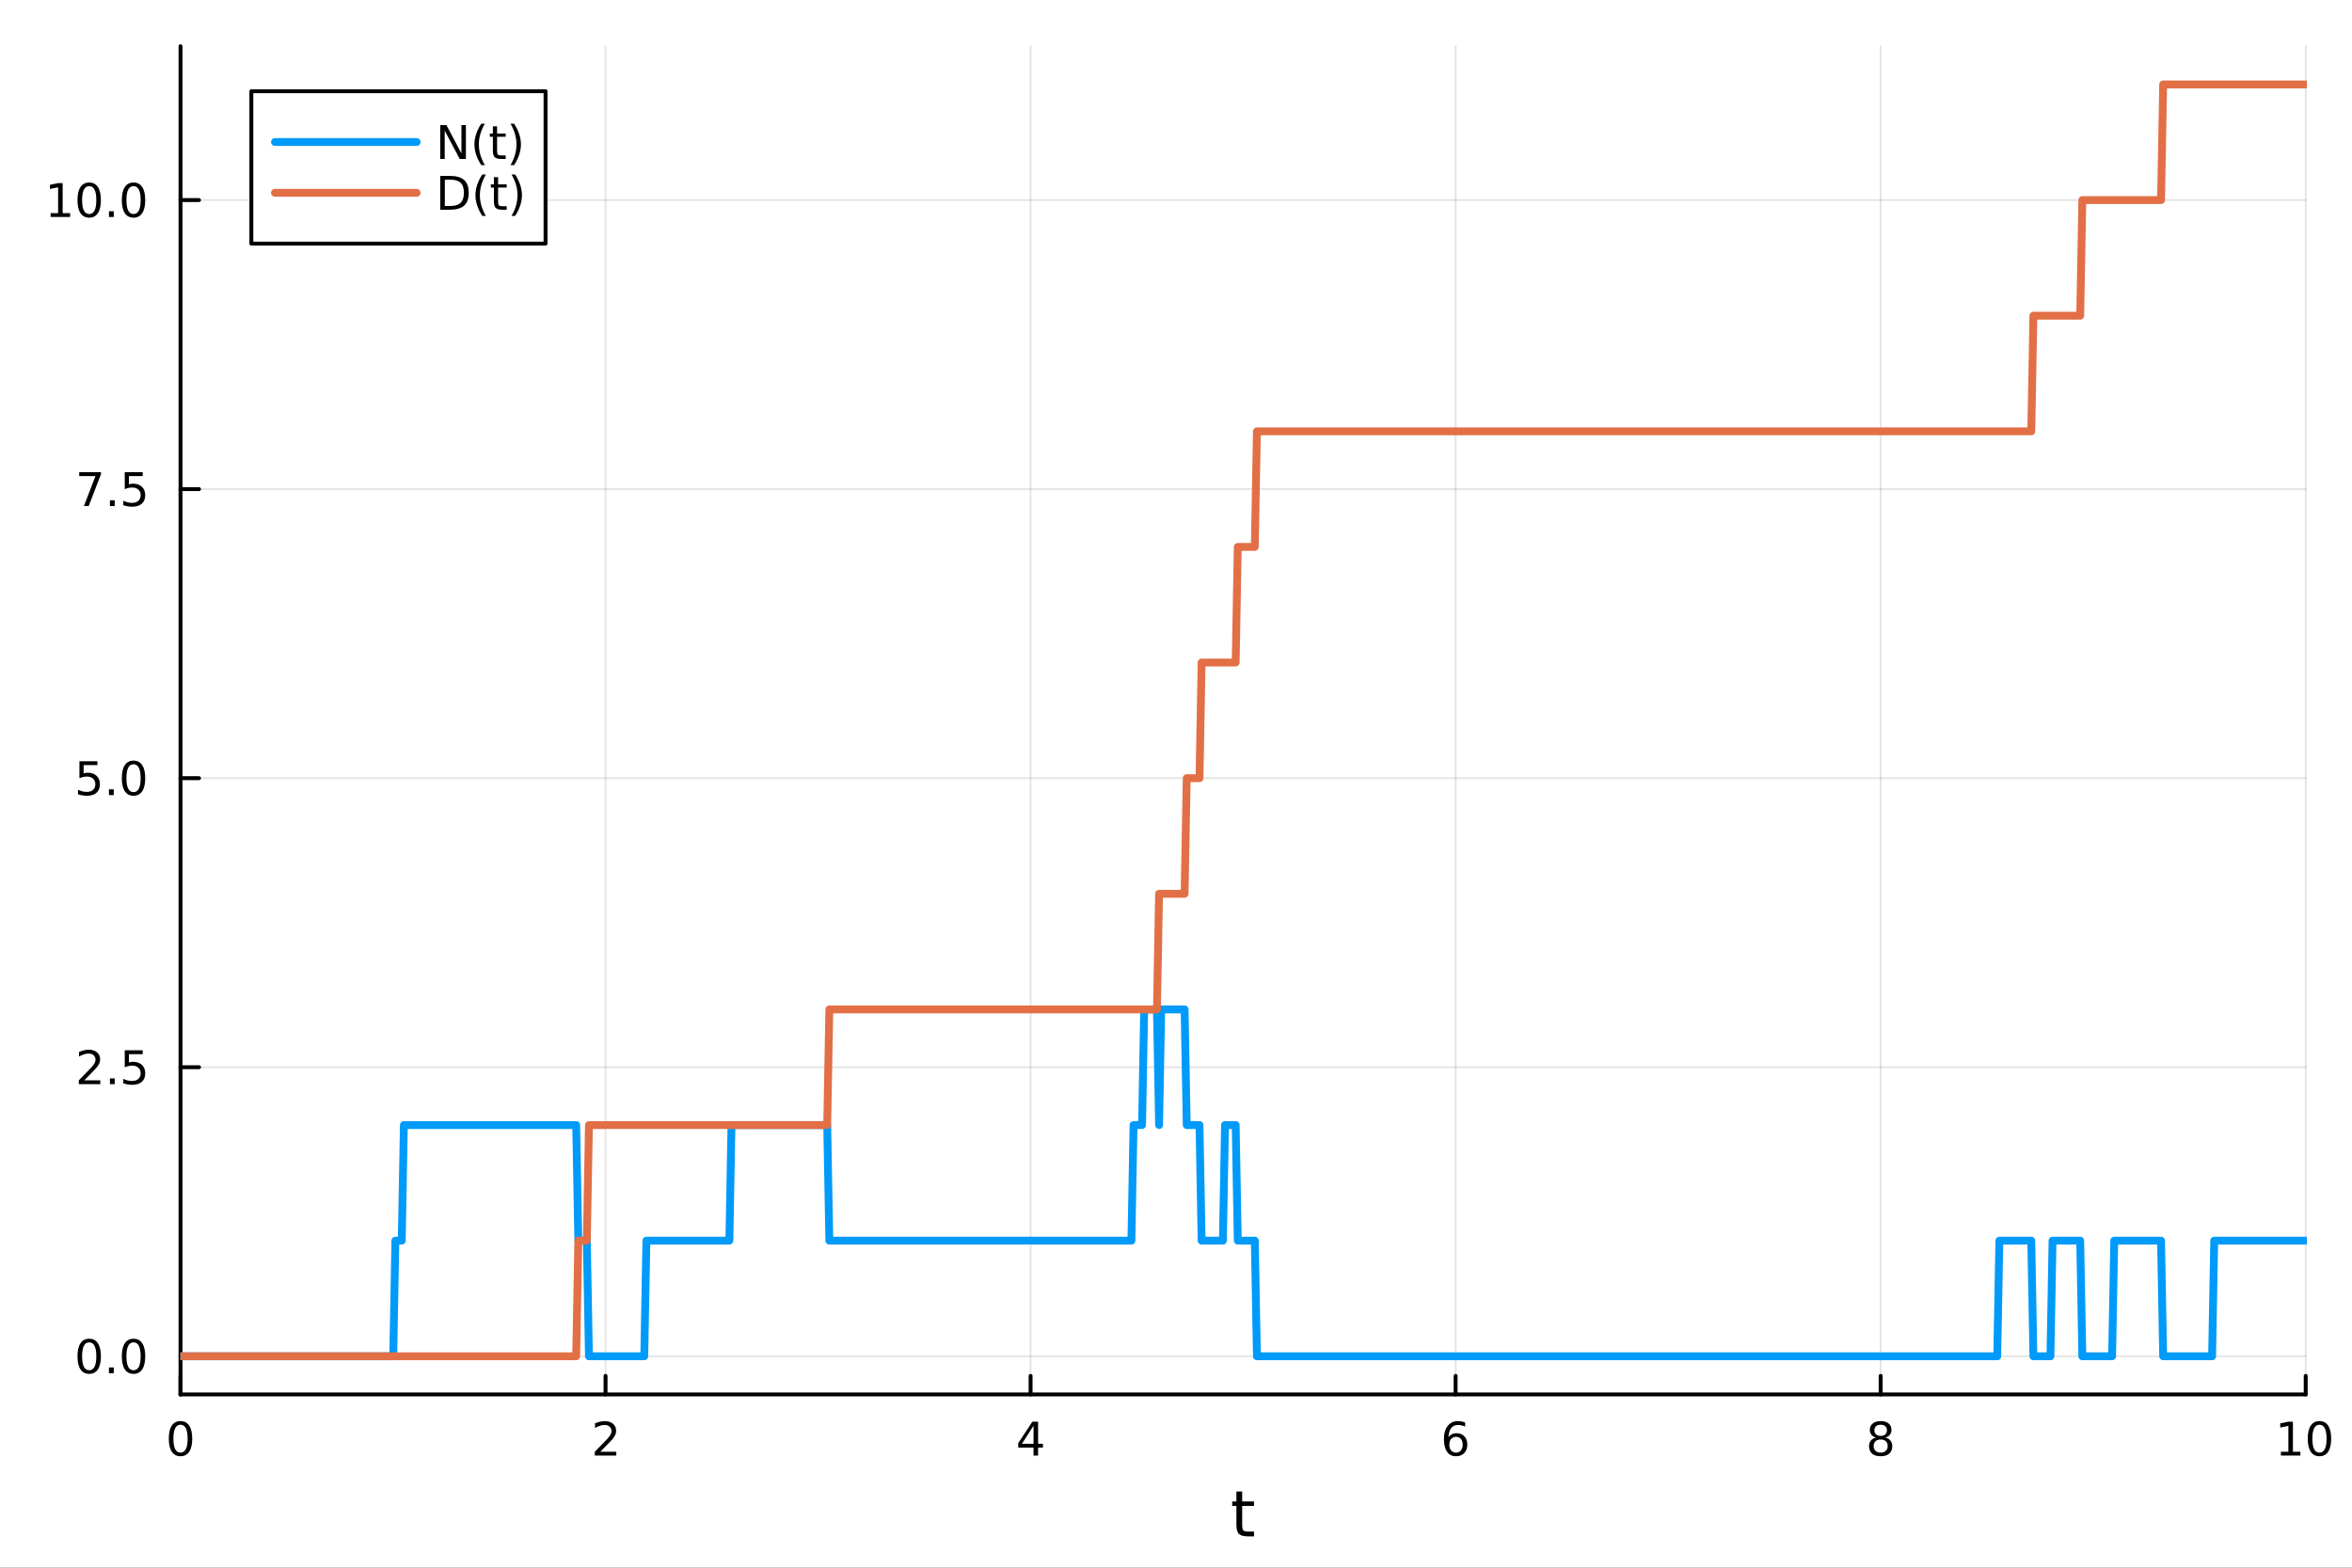 <?xml version="1.0" encoding="utf-8"?>
<svg xmlns="http://www.w3.org/2000/svg" xmlns:xlink="http://www.w3.org/1999/xlink" width="600" height="400" viewBox="0 0 2400 1600">
<rect x="0" y="0" width="2400" height="1600" fill="#333333" stroke="none"/>
<defs>
  <clipPath id="clip090">
    <rect x="0" y="0" width="2400" height="1600"/>
  </clipPath>
</defs>
<path clip-path="url(#clip090)" d="M0 1600 L2400 1600 L2400 0 L0 0  Z" fill="#ffffff" fill-rule="evenodd" fill-opacity="1"/>
<defs>
  <clipPath id="clip091">
    <rect x="480" y="0" width="1681" height="1600"/>
  </clipPath>
</defs>
<path clip-path="url(#clip090)" d="M184.191 1423.18 L2352.76 1423.18 L2352.76 47.244 L184.191 47.244  Z" fill="#ffffff" fill-rule="evenodd" fill-opacity="1"/>
<defs>
  <clipPath id="clip092">
    <rect x="184" y="47" width="2170" height="1377"/>
  </clipPath>
</defs>
<polyline clip-path="url(#clip092)" style="stroke:#000000; stroke-linecap:round; stroke-linejoin:round; stroke-width:2; stroke-opacity:0.1; fill:none" points="184.191,1423.18 184.191,47.244 "/>
<polyline clip-path="url(#clip092)" style="stroke:#000000; stroke-linecap:round; stroke-linejoin:round; stroke-width:2; stroke-opacity:0.1; fill:none" points="617.904,1423.18 617.904,47.244 "/>
<polyline clip-path="url(#clip092)" style="stroke:#000000; stroke-linecap:round; stroke-linejoin:round; stroke-width:2; stroke-opacity:0.1; fill:none" points="1051.62,1423.18 1051.62,47.244 "/>
<polyline clip-path="url(#clip092)" style="stroke:#000000; stroke-linecap:round; stroke-linejoin:round; stroke-width:2; stroke-opacity:0.1; fill:none" points="1485.33,1423.18 1485.33,47.244 "/>
<polyline clip-path="url(#clip092)" style="stroke:#000000; stroke-linecap:round; stroke-linejoin:round; stroke-width:2; stroke-opacity:0.1; fill:none" points="1919.04,1423.18 1919.04,47.244 "/>
<polyline clip-path="url(#clip092)" style="stroke:#000000; stroke-linecap:round; stroke-linejoin:round; stroke-width:2; stroke-opacity:0.1; fill:none" points="2352.76,1423.18 2352.76,47.244 "/>
<polyline clip-path="url(#clip092)" style="stroke:#000000; stroke-linecap:round; stroke-linejoin:round; stroke-width:2; stroke-opacity:0.1; fill:none" points="184.191,1384.24 2352.76,1384.24 "/>
<polyline clip-path="url(#clip092)" style="stroke:#000000; stroke-linecap:round; stroke-linejoin:round; stroke-width:2; stroke-opacity:0.1; fill:none" points="184.191,1089.23 2352.76,1089.23 "/>
<polyline clip-path="url(#clip092)" style="stroke:#000000; stroke-linecap:round; stroke-linejoin:round; stroke-width:2; stroke-opacity:0.1; fill:none" points="184.191,794.214 2352.76,794.214 "/>
<polyline clip-path="url(#clip092)" style="stroke:#000000; stroke-linecap:round; stroke-linejoin:round; stroke-width:2; stroke-opacity:0.1; fill:none" points="184.191,499.202 2352.76,499.202 "/>
<polyline clip-path="url(#clip092)" style="stroke:#000000; stroke-linecap:round; stroke-linejoin:round; stroke-width:2; stroke-opacity:0.1; fill:none" points="184.191,204.19 2352.76,204.19 "/>
<polyline clip-path="url(#clip090)" style="stroke:#000000; stroke-linecap:round; stroke-linejoin:round; stroke-width:4; stroke-opacity:1; fill:none" points="184.191,1423.18 2352.76,1423.18 "/>
<polyline clip-path="url(#clip090)" style="stroke:#000000; stroke-linecap:round; stroke-linejoin:round; stroke-width:4; stroke-opacity:1; fill:none" points="184.191,1423.18 184.191,1404.28 "/>
<polyline clip-path="url(#clip090)" style="stroke:#000000; stroke-linecap:round; stroke-linejoin:round; stroke-width:4; stroke-opacity:1; fill:none" points="617.904,1423.18 617.904,1404.28 "/>
<polyline clip-path="url(#clip090)" style="stroke:#000000; stroke-linecap:round; stroke-linejoin:round; stroke-width:4; stroke-opacity:1; fill:none" points="1051.62,1423.18 1051.62,1404.28 "/>
<polyline clip-path="url(#clip090)" style="stroke:#000000; stroke-linecap:round; stroke-linejoin:round; stroke-width:4; stroke-opacity:1; fill:none" points="1485.33,1423.18 1485.33,1404.28 "/>
<polyline clip-path="url(#clip090)" style="stroke:#000000; stroke-linecap:round; stroke-linejoin:round; stroke-width:4; stroke-opacity:1; fill:none" points="1919.04,1423.18 1919.04,1404.28 "/>
<polyline clip-path="url(#clip090)" style="stroke:#000000; stroke-linecap:round; stroke-linejoin:round; stroke-width:4; stroke-opacity:1; fill:none" points="2352.76,1423.18 2352.76,1404.28 "/>
<path clip-path="url(#clip090)" d="M184.191 1454.1 Q180.58 1454.1 178.751 1457.66 Q176.945 1461.2 176.945 1468.33 Q176.945 1475.44 178.751 1479.01 Q180.58 1482.55 184.191 1482.55 Q187.825 1482.55 189.63 1479.01 Q191.459 1475.44 191.459 1468.33 Q191.459 1461.2 189.63 1457.66 Q187.825 1454.1 184.191 1454.1 M184.191 1450.39 Q190.001 1450.39 193.056 1455 Q196.135 1459.58 196.135 1468.33 Q196.135 1477.06 193.056 1481.67 Q190.001 1486.25 184.191 1486.25 Q178.381 1486.25 175.302 1481.67 Q172.246 1477.06 172.246 1468.33 Q172.246 1459.58 175.302 1455 Q178.381 1450.39 184.191 1450.39 Z" fill="#000000" fill-rule="nonzero" fill-opacity="1" /><path clip-path="url(#clip090)" d="M612.557 1481.64 L628.876 1481.64 L628.876 1485.58 L606.932 1485.58 L606.932 1481.64 Q609.594 1478.89 614.177 1474.26 Q618.783 1469.61 619.964 1468.27 Q622.209 1465.74 623.089 1464.01 Q623.992 1462.25 623.992 1460.56 Q623.992 1457.8 622.047 1456.07 Q620.126 1454.33 617.024 1454.33 Q614.825 1454.33 612.371 1455.09 Q609.941 1455.86 607.163 1457.41 L607.163 1452.69 Q609.987 1451.55 612.441 1450.97 Q614.894 1450.39 616.932 1450.39 Q622.302 1450.39 625.496 1453.08 Q628.691 1455.77 628.691 1460.26 Q628.691 1462.39 627.881 1464.31 Q627.093 1466.2 624.987 1468.8 Q624.408 1469.47 621.306 1472.69 Q618.205 1475.88 612.557 1481.64 Z" fill="#000000" fill-rule="nonzero" fill-opacity="1" /><path clip-path="url(#clip090)" d="M1054.63 1455.09 L1042.82 1473.54 L1054.63 1473.54 L1054.63 1455.09 M1053.4 1451.02 L1059.28 1451.02 L1059.28 1473.54 L1064.21 1473.54 L1064.21 1477.43 L1059.28 1477.43 L1059.28 1485.58 L1054.63 1485.58 L1054.63 1477.43 L1039.02 1477.43 L1039.02 1472.92 L1053.4 1451.02 Z" fill="#000000" fill-rule="nonzero" fill-opacity="1" /><path clip-path="url(#clip090)" d="M1485.73 1466.44 Q1482.59 1466.44 1480.73 1468.59 Q1478.91 1470.74 1478.91 1474.49 Q1478.91 1478.22 1480.73 1480.39 Q1482.59 1482.55 1485.73 1482.55 Q1488.88 1482.55 1490.71 1480.39 Q1492.56 1478.22 1492.56 1474.49 Q1492.56 1470.74 1490.71 1468.59 Q1488.88 1466.44 1485.73 1466.44 M1495.02 1451.78 L1495.02 1456.04 Q1493.26 1455.21 1491.45 1454.77 Q1489.67 1454.33 1487.91 1454.33 Q1483.28 1454.33 1480.83 1457.45 Q1478.4 1460.58 1478.05 1466.9 Q1479.42 1464.89 1481.48 1463.82 Q1483.54 1462.73 1486.01 1462.73 Q1491.22 1462.73 1494.23 1465.9 Q1497.26 1469.05 1497.26 1474.49 Q1497.26 1479.82 1494.11 1483.03 Q1490.97 1486.25 1485.73 1486.25 Q1479.74 1486.25 1476.57 1481.67 Q1473.4 1477.06 1473.4 1468.33 Q1473.4 1460.14 1477.29 1455.28 Q1481.17 1450.39 1487.73 1450.39 Q1489.48 1450.39 1491.27 1450.74 Q1493.07 1451.09 1495.02 1451.78 Z" fill="#000000" fill-rule="nonzero" fill-opacity="1" /><path clip-path="url(#clip090)" d="M1919.04 1469.17 Q1915.71 1469.17 1913.79 1470.95 Q1911.89 1472.73 1911.89 1475.86 Q1911.89 1478.98 1913.79 1480.77 Q1915.71 1482.55 1919.04 1482.55 Q1922.38 1482.55 1924.3 1480.77 Q1926.22 1478.96 1926.22 1475.86 Q1926.22 1472.73 1924.3 1470.95 Q1922.4 1469.17 1919.04 1469.17 M1914.37 1467.18 Q1911.36 1466.44 1909.67 1464.38 Q1908 1462.32 1908 1459.35 Q1908 1455.21 1910.94 1452.8 Q1913.9 1450.39 1919.04 1450.39 Q1924.2 1450.39 1927.14 1452.8 Q1930.08 1455.21 1930.08 1459.35 Q1930.08 1462.32 1928.39 1464.38 Q1926.73 1466.44 1923.74 1467.18 Q1927.12 1467.96 1929 1470.26 Q1930.89 1472.55 1930.89 1475.86 Q1930.89 1480.88 1927.82 1483.57 Q1924.76 1486.25 1919.04 1486.25 Q1913.33 1486.25 1910.25 1483.57 Q1907.19 1480.88 1907.19 1475.86 Q1907.19 1472.55 1909.09 1470.26 Q1910.99 1467.96 1914.37 1467.18 M1912.65 1459.79 Q1912.65 1462.48 1914.32 1463.98 Q1916.01 1465.49 1919.04 1465.49 Q1922.05 1465.49 1923.74 1463.98 Q1925.45 1462.48 1925.45 1459.79 Q1925.45 1457.11 1923.74 1455.6 Q1922.05 1454.1 1919.04 1454.1 Q1916.01 1454.1 1914.32 1455.6 Q1912.65 1457.11 1912.65 1459.79 Z" fill="#000000" fill-rule="nonzero" fill-opacity="1" /><path clip-path="url(#clip090)" d="M2327.44 1481.64 L2335.08 1481.64 L2335.08 1455.28 L2326.77 1456.95 L2326.77 1452.69 L2335.04 1451.02 L2339.71 1451.02 L2339.71 1481.64 L2347.35 1481.64 L2347.35 1485.58 L2327.44 1485.58 L2327.44 1481.64 Z" fill="#000000" fill-rule="nonzero" fill-opacity="1" /><path clip-path="url(#clip090)" d="M2366.8 1454.1 Q2363.18 1454.1 2361.36 1457.66 Q2359.55 1461.2 2359.55 1468.33 Q2359.55 1475.44 2361.36 1479.01 Q2363.18 1482.55 2366.8 1482.55 Q2370.43 1482.55 2372.23 1479.01 Q2374.06 1475.44 2374.06 1468.33 Q2374.06 1461.2 2372.23 1457.66 Q2370.43 1454.1 2366.8 1454.1 M2366.8 1450.39 Q2372.61 1450.39 2375.66 1455 Q2378.74 1459.58 2378.74 1468.33 Q2378.74 1477.06 2375.66 1481.67 Q2372.61 1486.25 2366.8 1486.25 Q2360.99 1486.25 2357.91 1481.67 Q2354.85 1477.06 2354.85 1468.33 Q2354.85 1459.58 2357.91 1455 Q2360.99 1450.39 2366.8 1450.39 Z" fill="#000000" fill-rule="nonzero" fill-opacity="1" /><path clip-path="url(#clip090)" d="M1267.53 1522.27 L1267.53 1532.4 L1279.6 1532.4 L1279.6 1536.95 L1267.53 1536.95 L1267.53 1556.3 Q1267.53 1560.66 1268.71 1561.9 Q1269.92 1563.14 1273.58 1563.14 L1279.6 1563.14 L1279.6 1568.04 L1273.58 1568.04 Q1266.8 1568.04 1264.22 1565.53 Q1261.65 1562.98 1261.65 1556.3 L1261.65 1536.95 L1257.35 1536.95 L1257.35 1532.4 L1261.65 1532.4 L1261.65 1522.27 L1267.53 1522.27 Z" fill="#000000" fill-rule="nonzero" fill-opacity="1" /><polyline clip-path="url(#clip090)" style="stroke:#000000; stroke-linecap:round; stroke-linejoin:round; stroke-width:4; stroke-opacity:1; fill:none" points="184.191,1423.18 184.191,47.244 "/>
<polyline clip-path="url(#clip090)" style="stroke:#000000; stroke-linecap:round; stroke-linejoin:round; stroke-width:4; stroke-opacity:1; fill:none" points="184.191,1384.24 203.088,1384.24 "/>
<polyline clip-path="url(#clip090)" style="stroke:#000000; stroke-linecap:round; stroke-linejoin:round; stroke-width:4; stroke-opacity:1; fill:none" points="184.191,1089.23 203.088,1089.23 "/>
<polyline clip-path="url(#clip090)" style="stroke:#000000; stroke-linecap:round; stroke-linejoin:round; stroke-width:4; stroke-opacity:1; fill:none" points="184.191,794.214 203.088,794.214 "/>
<polyline clip-path="url(#clip090)" style="stroke:#000000; stroke-linecap:round; stroke-linejoin:round; stroke-width:4; stroke-opacity:1; fill:none" points="184.191,499.202 203.088,499.202 "/>
<polyline clip-path="url(#clip090)" style="stroke:#000000; stroke-linecap:round; stroke-linejoin:round; stroke-width:4; stroke-opacity:1; fill:none" points="184.191,204.19 203.088,204.19 "/>
<path clip-path="url(#clip090)" d="M91.015 1370.04 Q87.404 1370.04 85.575 1373.6 Q83.77 1377.14 83.77 1384.27 Q83.77 1391.38 85.575 1394.94 Q87.404 1398.49 91.015 1398.49 Q94.649 1398.49 96.455 1394.94 Q98.284 1391.38 98.284 1384.27 Q98.284 1377.14 96.455 1373.6 Q94.649 1370.04 91.015 1370.04 M91.015 1366.33 Q96.825 1366.33 99.881 1370.94 Q102.959 1375.52 102.959 1384.27 Q102.959 1393 99.881 1397.61 Q96.825 1402.19 91.015 1402.19 Q85.205 1402.19 82.126 1397.61 Q79.071 1393 79.071 1384.27 Q79.071 1375.52 82.126 1370.94 Q85.205 1366.33 91.015 1366.33 Z" fill="#000000" fill-rule="nonzero" fill-opacity="1" /><path clip-path="url(#clip090)" d="M111.177 1395.64 L116.061 1395.64 L116.061 1401.52 L111.177 1401.52 L111.177 1395.64 Z" fill="#000000" fill-rule="nonzero" fill-opacity="1" /><path clip-path="url(#clip090)" d="M136.246 1370.04 Q132.635 1370.04 130.807 1373.6 Q129.001 1377.14 129.001 1384.27 Q129.001 1391.38 130.807 1394.94 Q132.635 1398.49 136.246 1398.49 Q139.881 1398.49 141.686 1394.94 Q143.515 1391.38 143.515 1384.27 Q143.515 1377.14 141.686 1373.6 Q139.881 1370.04 136.246 1370.04 M136.246 1366.33 Q142.056 1366.33 145.112 1370.94 Q148.191 1375.52 148.191 1384.27 Q148.191 1393 145.112 1397.61 Q142.056 1402.19 136.246 1402.19 Q130.436 1402.19 127.357 1397.61 Q124.302 1393 124.302 1384.27 Q124.302 1375.52 127.357 1370.94 Q130.436 1366.33 136.246 1366.33 Z" fill="#000000" fill-rule="nonzero" fill-opacity="1" /><path clip-path="url(#clip090)" d="M86.038 1102.57 L102.358 1102.57 L102.358 1106.51 L80.413 1106.51 L80.413 1102.57 Q83.075 1099.82 87.659 1095.19 Q92.265 1090.53 93.446 1089.19 Q95.691 1086.67 96.571 1084.93 Q97.473 1083.17 97.473 1081.48 Q97.473 1078.73 95.529 1076.99 Q93.608 1075.26 90.506 1075.26 Q88.307 1075.26 85.853 1076.02 Q83.422 1076.78 80.645 1078.34 L80.645 1073.61 Q83.469 1072.48 85.922 1071.9 Q88.376 1071.32 90.413 1071.32 Q95.784 1071.32 98.978 1074.01 Q102.172 1076.69 102.172 1081.18 Q102.172 1083.31 101.362 1085.23 Q100.575 1087.13 98.469 1089.72 Q97.89 1090.4 94.788 1093.61 Q91.686 1096.81 86.038 1102.57 Z" fill="#000000" fill-rule="nonzero" fill-opacity="1" /><path clip-path="url(#clip090)" d="M112.172 1100.63 L117.057 1100.63 L117.057 1106.51 L112.172 1106.51 L112.172 1100.63 Z" fill="#000000" fill-rule="nonzero" fill-opacity="1" /><path clip-path="url(#clip090)" d="M127.288 1071.95 L145.644 1071.95 L145.644 1075.88 L131.57 1075.88 L131.57 1084.35 Q132.589 1084.01 133.607 1083.84 Q134.626 1083.66 135.644 1083.66 Q141.431 1083.66 144.811 1086.83 Q148.191 1090 148.191 1095.42 Q148.191 1101 144.718 1104.1 Q141.246 1107.18 134.927 1107.18 Q132.751 1107.18 130.482 1106.81 Q128.237 1106.44 125.83 1105.7 L125.83 1101 Q127.913 1102.13 130.135 1102.69 Q132.357 1103.24 134.834 1103.24 Q138.839 1103.24 141.177 1101.14 Q143.515 1099.03 143.515 1095.42 Q143.515 1091.81 141.177 1089.7 Q138.839 1087.59 134.834 1087.59 Q132.959 1087.59 131.084 1088.01 Q129.232 1088.43 127.288 1089.31 L127.288 1071.95 Z" fill="#000000" fill-rule="nonzero" fill-opacity="1" /><path clip-path="url(#clip090)" d="M81.061 776.934 L99.418 776.934 L99.418 780.87 L85.344 780.87 L85.344 789.342 Q86.362 788.994 87.381 788.832 Q88.399 788.647 89.418 788.647 Q95.205 788.647 98.585 791.819 Q101.964 794.99 101.964 800.406 Q101.964 805.985 98.492 809.087 Q95.02 812.166 88.7 812.166 Q86.524 812.166 84.256 811.795 Q82.01 811.425 79.603 810.684 L79.603 805.985 Q81.686 807.119 83.909 807.675 Q86.131 808.23 88.608 808.23 Q92.612 808.23 94.95 806.124 Q97.288 804.018 97.288 800.406 Q97.288 796.795 94.95 794.689 Q92.612 792.582 88.608 792.582 Q86.733 792.582 84.858 792.999 Q83.006 793.416 81.061 794.295 L81.061 776.934 Z" fill="#000000" fill-rule="nonzero" fill-opacity="1" /><path clip-path="url(#clip090)" d="M111.177 805.615 L116.061 805.615 L116.061 811.494 L111.177 811.494 L111.177 805.615 Z" fill="#000000" fill-rule="nonzero" fill-opacity="1" /><path clip-path="url(#clip090)" d="M136.246 780.013 Q132.635 780.013 130.807 783.578 Q129.001 787.119 129.001 794.249 Q129.001 801.356 130.807 804.92 Q132.635 808.462 136.246 808.462 Q139.881 808.462 141.686 804.92 Q143.515 801.356 143.515 794.249 Q143.515 787.119 141.686 783.578 Q139.881 780.013 136.246 780.013 M136.246 776.309 Q142.056 776.309 145.112 780.916 Q148.191 785.499 148.191 794.249 Q148.191 802.976 145.112 807.582 Q142.056 812.166 136.246 812.166 Q130.436 812.166 127.357 807.582 Q124.302 802.976 124.302 794.249 Q124.302 785.499 127.357 780.916 Q130.436 776.309 136.246 776.309 Z" fill="#000000" fill-rule="nonzero" fill-opacity="1" /><path clip-path="url(#clip090)" d="M80.83 481.922 L103.052 481.922 L103.052 483.913 L90.506 516.482 L85.622 516.482 L97.427 485.858 L80.83 485.858 L80.83 481.922 Z" fill="#000000" fill-rule="nonzero" fill-opacity="1" /><path clip-path="url(#clip090)" d="M112.172 510.603 L117.057 510.603 L117.057 516.482 L112.172 516.482 L112.172 510.603 Z" fill="#000000" fill-rule="nonzero" fill-opacity="1" /><path clip-path="url(#clip090)" d="M127.288 481.922 L145.644 481.922 L145.644 485.858 L131.57 485.858 L131.57 494.33 Q132.589 493.983 133.607 493.82 Q134.626 493.635 135.644 493.635 Q141.431 493.635 144.811 496.807 Q148.191 499.978 148.191 505.395 Q148.191 510.973 144.718 514.075 Q141.246 517.154 134.927 517.154 Q132.751 517.154 130.482 516.783 Q128.237 516.413 125.83 515.672 L125.83 510.973 Q127.913 512.107 130.135 512.663 Q132.357 513.219 134.834 513.219 Q138.839 513.219 141.177 511.112 Q143.515 509.006 143.515 505.395 Q143.515 501.783 141.177 499.677 Q138.839 497.57 134.834 497.57 Q132.959 497.57 131.084 497.987 Q129.232 498.404 127.288 499.283 L127.288 481.922 Z" fill="#000000" fill-rule="nonzero" fill-opacity="1" /><path clip-path="url(#clip090)" d="M51.663 217.535 L59.302 217.535 L59.302 191.17 L50.992 192.836 L50.992 188.577 L59.256 186.91 L63.932 186.91 L63.932 217.535 L71.571 217.535 L71.571 221.47 L51.663 221.47 L51.663 217.535 Z" fill="#000000" fill-rule="nonzero" fill-opacity="1" /><path clip-path="url(#clip090)" d="M91.015 189.989 Q87.404 189.989 85.575 193.554 Q83.77 197.096 83.77 204.225 Q83.77 211.332 85.575 214.896 Q87.404 218.438 91.015 218.438 Q94.649 218.438 96.455 214.896 Q98.284 211.332 98.284 204.225 Q98.284 197.096 96.455 193.554 Q94.649 189.989 91.015 189.989 M91.015 186.285 Q96.825 186.285 99.881 190.892 Q102.959 195.475 102.959 204.225 Q102.959 212.952 99.881 217.558 Q96.825 222.142 91.015 222.142 Q85.205 222.142 82.126 217.558 Q79.071 212.952 79.071 204.225 Q79.071 195.475 82.126 190.892 Q85.205 186.285 91.015 186.285 Z" fill="#000000" fill-rule="nonzero" fill-opacity="1" /><path clip-path="url(#clip090)" d="M111.177 215.591 L116.061 215.591 L116.061 221.47 L111.177 221.47 L111.177 215.591 Z" fill="#000000" fill-rule="nonzero" fill-opacity="1" /><path clip-path="url(#clip090)" d="M136.246 189.989 Q132.635 189.989 130.807 193.554 Q129.001 197.096 129.001 204.225 Q129.001 211.332 130.807 214.896 Q132.635 218.438 136.246 218.438 Q139.881 218.438 141.686 214.896 Q143.515 211.332 143.515 204.225 Q143.515 197.096 141.686 193.554 Q139.881 189.989 136.246 189.989 M136.246 186.285 Q142.056 186.285 145.112 190.892 Q148.191 195.475 148.191 204.225 Q148.191 212.952 145.112 217.558 Q142.056 222.142 136.246 222.142 Q130.436 222.142 127.357 217.558 Q124.302 212.952 124.302 204.225 Q124.302 195.475 127.357 190.892 Q130.436 186.285 136.246 186.285 Z" fill="#000000" fill-rule="nonzero" fill-opacity="1" /><polyline clip-path="url(#clip092)" style="stroke:#009af9; stroke-linecap:round; stroke-linejoin:round; stroke-width:8; stroke-opacity:1; fill:none" points="184.191,1384.24 186.361,1384.24 188.532,1384.24 190.703,1384.24 192.874,1384.24 195.044,1384.24 197.215,1384.24 199.386,1384.24 201.557,1384.24 203.727,1384.24 205.898,1384.24 208.069,1384.24 210.24,1384.24 212.41,1384.24 214.581,1384.24 216.752,1384.24 218.922,1384.24 221.093,1384.24 223.264,1384.24 225.435,1384.24 227.605,1384.24 229.776,1384.24 231.947,1384.24 234.118,1384.24 236.288,1384.24 238.459,1384.24 240.63,1384.24 242.801,1384.24 244.971,1384.24 247.142,1384.24 249.313,1384.24 251.483,1384.24 253.654,1384.24 255.825,1384.24 257.996,1384.24 260.166,1384.24 262.337,1384.24 264.508,1384.24 266.679,1384.24 268.849,1384.24 271.02,1384.24 273.191,1384.24 275.362,1384.24 277.532,1384.24 279.703,1384.24 281.874,1384.24 284.045,1384.24 286.215,1384.24 288.386,1384.24 290.557,1384.24 292.727,1384.24 294.898,1384.24 297.069,1384.24 299.24,1384.24 301.41,1384.24 303.581,1384.24 305.752,1384.24 307.923,1384.24 310.093,1384.24 312.264,1384.24 314.435,1384.24 316.606,1384.24 318.776,1384.24 320.947,1384.24 323.118,1384.24 325.289,1384.24 327.459,1384.24 329.63,1384.24 331.801,1384.24 333.971,1384.24 336.142,1384.24 338.313,1384.24 340.484,1384.24 342.654,1384.24 344.825,1384.24 346.996,1384.24 349.167,1384.24 351.337,1384.24 353.508,1384.24 355.679,1384.24 357.85,1384.24 360.02,1384.24 362.191,1384.24 364.362,1384.24 366.533,1384.24 368.703,1384.24 370.874,1384.24 373.045,1384.24 375.215,1384.24 377.386,1384.24 379.557,1384.24 381.728,1384.24 383.898,1384.24 386.069,1384.24 388.24,1384.24 390.411,1384.24 392.581,1384.24 394.752,1384.24 396.923,1384.24 399.094,1384.24 401.264,1384.24 403.435,1266.23 405.606,1266.23 407.776,1266.23 409.947,1266.23 412.118,1148.23 414.289,1148.23 416.459,1148.23 418.63,1148.23 420.801,1148.23 422.972,1148.23 425.142,1148.23 427.313,1148.23 429.484,1148.23 431.655,1148.23 433.825,1148.23 435.996,1148.23 438.167,1148.23 440.338,1148.23 442.508,1148.23 444.679,1148.23 446.85,1148.23 449.02,1148.23 451.191,1148.23 453.362,1148.23 455.533,1148.23 457.703,1148.23 459.874,1148.23 462.045,1148.23 464.216,1148.23 466.386,1148.23 468.557,1148.23 470.728,1148.23 472.899,1148.23 475.069,1148.23 477.24,1148.23 479.411,1148.23 481.582,1148.23 483.752,1148.23 485.923,1148.23 488.094,1148.23 490.264,1148.23 492.435,1148.23 494.606,1148.23 496.777,1148.23 498.947,1148.23 501.118,1148.23 503.289,1148.23 505.46,1148.23 507.63,1148.23 509.801,1148.23 511.972,1148.23 514.143,1148.23 516.313,1148.23 518.484,1148.23 520.655,1148.23 522.825,1148.23 524.996,1148.23 527.167,1148.23 529.338,1148.23 531.508,1148.23 533.679,1148.23 535.85,1148.23 538.021,1148.23 540.191,1148.23 542.362,1148.23 544.533,1148.23 546.704,1148.23 548.874,1148.23 551.045,1148.23 553.216,1148.23 555.387,1148.23 557.557,1148.23 559.728,1148.23 561.899,1148.23 564.069,1148.23 566.24,1148.23 568.411,1148.23 570.582,1148.23 572.752,1148.23 574.923,1148.23 577.094,1148.23 579.265,1148.23 581.435,1148.23 583.606,1148.23 585.777,1148.23 587.948,1148.23 590.118,1266.23 592.289,1266.23 594.46,1266.23 596.631,1266.23 598.801,1266.23 600.972,1384.24 603.143,1384.24 605.313,1384.24 607.484,1384.24 609.655,1384.24 611.826,1384.24 613.996,1384.24 616.167,1384.24 618.338,1384.24 620.509,1384.24 622.679,1384.24 624.85,1384.24 627.021,1384.24 629.192,1384.24 631.362,1384.24 633.533,1384.24 635.704,1384.24 637.874,1384.24 640.045,1384.24 642.216,1384.24 644.387,1384.24 646.557,1384.24 648.728,1384.24 650.899,1384.24 653.07,1384.24 655.24,1384.24 657.411,1384.24 659.582,1266.23 661.753,1266.23 663.923,1266.23 666.094,1266.23 668.265,1266.23 670.436,1266.23 672.606,1266.23 674.777,1266.23 676.948,1266.23 679.118,1266.23 681.289,1266.23 683.46,1266.23 685.631,1266.23 687.801,1266.23 689.972,1266.23 692.143,1266.23 694.314,1266.23 696.484,1266.23 698.655,1266.23 700.826,1266.23 702.997,1266.23 705.167,1266.23 707.338,1266.23 709.509,1266.23 711.68,1266.23 713.85,1266.23 716.021,1266.23 718.192,1266.23 720.362,1266.23 722.533,1266.23 724.704,1266.23 726.875,1266.23 729.045,1266.23 731.216,1266.23 733.387,1266.23 735.558,1266.23 737.728,1266.23 739.899,1266.23 742.07,1266.23 744.241,1266.23 746.411,1148.23 748.582,1148.23 750.753,1148.23 752.924,1148.23 755.094,1148.23 757.265,1148.23 759.436,1148.23 761.606,1148.23 763.777,1148.23 765.948,1148.23 768.119,1148.23 770.289,1148.23 772.46,1148.23 774.631,1148.23 776.802,1148.23 778.972,1148.23 781.143,1148.23 783.314,1148.23 785.485,1148.23 787.655,1148.23 789.826,1148.23 791.997,1148.23 794.167,1148.23 796.338,1148.23 798.509,1148.23 800.68,1148.23 802.85,1148.23 805.021,1148.23 807.192,1148.23 809.363,1148.23 811.533,1148.23 813.704,1148.23 815.875,1148.23 818.046,1148.23 820.216,1148.23 822.387,1148.23 824.558,1148.23 826.729,1148.23 828.899,1148.23 831.07,1148.23 833.241,1148.23 835.411,1148.23 837.582,1148.23 839.753,1148.23 841.924,1148.23 844.094,1148.23 846.265,1266.23 848.436,1266.23 850.607,1266.23 852.777,1266.23 854.948,1266.23 857.119,1266.23 859.29,1266.23 861.46,1266.23 863.631,1266.23 865.802,1266.23 867.973,1266.23 870.143,1266.23 872.314,1266.23 874.485,1266.23 876.655,1266.23 878.826,1266.23 880.997,1266.23 883.168,1266.23 885.338,1266.23 887.509,1266.23 889.68,1266.23 891.851,1266.23 894.021,1266.23 896.192,1266.23 898.363,1266.23 900.534,1266.23 902.704,1266.23 904.875,1266.23 907.046,1266.23 909.216,1266.23 911.387,1266.23 913.558,1266.23 915.729,1266.23 917.899,1266.23 920.07,1266.23 922.241,1266.23 924.412,1266.23 926.582,1266.23 928.753,1266.23 930.924,1266.23 933.095,1266.23 935.265,1266.23 937.436,1266.23 939.607,1266.23 941.778,1266.23 943.948,1266.23 946.119,1266.23 948.29,1266.23 950.46,1266.23 952.631,1266.23 954.802,1266.23 956.973,1266.23 959.143,1266.23 961.314,1266.23 963.485,1266.23 965.656,1266.23 967.826,1266.23 969.997,1266.23 972.168,1266.23 974.339,1266.23 976.509,1266.23 978.68,1266.23 980.851,1266.23 983.022,1266.23 985.192,1266.23 987.363,1266.23 989.534,1266.23 991.704,1266.23 993.875,1266.23 996.046,1266.23 998.217,1266.23 1000.39,1266.23 1002.56,1266.23 1004.73,1266.23 1006.9,1266.23 1009.07,1266.23 1011.24,1266.23 1013.41,1266.23 1015.58,1266.23 1017.75,1266.23 1019.92,1266.23 1022.09,1266.23 1024.27,1266.23 1026.44,1266.23 1028.61,1266.23 1030.78,1266.23 1032.95,1266.23 1035.12,1266.23 1037.29,1266.23 1039.46,1266.23 1041.63,1266.23 1043.8,1266.23 1045.97,1266.23 1048.14,1266.23 1050.31,1266.23 1052.49,1266.23 1054.66,1266.23 1056.83,1266.23 1059,1266.23 1061.17,1266.23 1063.34,1266.23 1065.51,1266.23 1067.68,1266.23 1069.85,1266.23 1072.02,1266.23 1074.19,1266.23 1076.36,1266.23 1078.53,1266.23 1080.7,1266.23 1082.88,1266.23 1085.05,1266.23 1087.22,1266.23 1089.39,1266.23 1091.56,1266.23 1093.73,1266.23 1095.9,1266.23 1098.07,1266.23 1100.24,1266.23 1102.41,1266.23 1104.58,1266.23 1106.75,1266.23 1108.92,1266.23 1111.09,1266.23 1113.27,1266.23 1115.44,1266.23 1117.61,1266.23 1119.78,1266.23 1121.95,1266.23 1124.12,1266.23 1126.29,1266.23 1128.46,1266.23 1130.63,1266.23 1132.8,1266.23 1134.97,1266.23 1137.14,1266.23 1139.31,1266.23 1141.49,1266.23 1143.66,1266.23 1145.83,1266.23 1148,1266.23 1150.17,1266.23 1152.34,1266.23 1154.51,1266.23 1156.68,1148.23 1158.85,1148.23 1161.02,1148.23 1163.19,1148.23 1165.36,1148.23 1167.53,1030.22 1169.7,1030.22 1171.88,1030.22 1174.05,1030.22 1176.22,1030.22 1178.39,1030.22 1180.56,1030.22 1182.73,1148.23 1184.9,1030.22 1187.07,1030.22 1189.24,1030.22 1191.41,1030.22 1193.58,1030.22 1195.75,1030.22 1197.92,1030.22 1200.1,1030.22 1202.27,1030.22 1204.44,1030.22 1206.61,1030.22 1208.78,1030.22 1210.95,1148.23 1213.12,1148.23 1215.29,1148.23 1217.46,1148.23 1219.63,1148.23 1221.8,1148.23 1223.97,1148.23 1226.14,1266.23 1228.31,1266.23 1230.49,1266.23 1232.66,1266.23 1234.83,1266.23 1237,1266.23 1239.17,1266.23 1241.34,1266.23 1243.51,1266.23 1245.68,1266.23 1247.85,1266.23 1250.02,1148.23 1252.19,1148.23 1254.36,1148.23 1256.53,1148.23 1258.7,1148.23 1260.88,1148.23 1263.05,1266.23 1265.22,1266.23 1267.39,1266.23 1269.56,1266.23 1271.73,1266.23 1273.9,1266.23 1276.07,1266.23 1278.24,1266.23 1280.41,1266.23 1282.58,1384.24 1284.75,1384.24 1286.92,1384.24 1289.1,1384.24 1291.27,1384.24 1293.44,1384.24 1295.61,1384.24 1297.78,1384.24 1299.95,1384.24 1302.12,1384.24 1304.29,1384.24 1306.46,1384.24 1308.63,1384.24 1310.8,1384.24 1312.97,1384.24 1315.14,1384.24 1317.31,1384.24 1319.49,1384.24 1321.66,1384.24 1323.83,1384.24 1326,1384.24 1328.17,1384.24 1330.34,1384.24 1332.51,1384.24 1334.68,1384.24 1336.85,1384.24 1339.02,1384.24 1341.19,1384.24 1343.36,1384.24 1345.53,1384.24 1347.71,1384.24 1349.88,1384.24 1352.05,1384.24 1354.22,1384.24 1356.39,1384.24 1358.56,1384.24 1360.73,1384.24 1362.9,1384.24 1365.07,1384.24 1367.24,1384.24 1369.41,1384.24 1371.58,1384.24 1373.75,1384.24 1375.92,1384.24 1378.1,1384.24 1380.27,1384.24 1382.44,1384.24 1384.61,1384.24 1386.78,1384.24 1388.95,1384.24 1391.12,1384.24 1393.29,1384.24 1395.46,1384.24 1397.63,1384.24 1399.8,1384.24 1401.97,1384.24 1404.14,1384.24 1406.32,1384.24 1408.49,1384.24 1410.66,1384.24 1412.83,1384.24 1415,1384.24 1417.17,1384.24 1419.34,1384.24 1421.51,1384.24 1423.68,1384.24 1425.85,1384.24 1428.02,1384.24 1430.19,1384.24 1432.36,1384.24 1434.53,1384.24 1436.71,1384.24 1438.88,1384.24 1441.05,1384.24 1443.22,1384.24 1445.39,1384.24 1447.56,1384.24 1449.73,1384.24 1451.9,1384.24 1454.07,1384.24 1456.24,1384.24 1458.41,1384.24 1460.58,1384.24 1462.75,1384.24 1464.92,1384.24 1467.1,1384.24 1469.27,1384.24 1471.44,1384.24 1473.61,1384.24 1475.78,1384.24 1477.95,1384.24 1480.12,1384.24 1482.29,1384.24 1484.46,1384.24 1486.63,1384.24 1488.8,1384.24 1490.97,1384.24 1493.14,1384.24 1495.32,1384.24 1497.49,1384.24 1499.66,1384.24 1501.83,1384.24 1504,1384.24 1506.17,1384.24 1508.34,1384.24 1510.51,1384.24 1512.68,1384.24 1514.85,1384.24 1517.02,1384.24 1519.19,1384.24 1521.36,1384.24 1523.53,1384.24 1525.71,1384.24 1527.88,1384.24 1530.05,1384.24 1532.22,1384.24 1534.39,1384.24 1536.56,1384.24 1538.73,1384.24 1540.9,1384.24 1543.07,1384.24 1545.24,1384.24 1547.41,1384.24 1549.58,1384.24 1551.75,1384.24 1553.93,1384.24 1556.1,1384.24 1558.27,1384.24 1560.44,1384.24 1562.61,1384.24 1564.78,1384.24 1566.95,1384.24 1569.12,1384.24 1571.29,1384.24 1573.46,1384.24 1575.63,1384.24 1577.8,1384.24 1579.97,1384.24 1582.14,1384.24 1584.32,1384.24 1586.49,1384.24 1588.66,1384.24 1590.83,1384.24 1593,1384.24 1595.17,1384.24 1597.34,1384.24 1599.51,1384.24 1601.68,1384.24 1603.85,1384.24 1606.02,1384.24 1608.19,1384.24 1610.36,1384.24 1612.53,1384.24 1614.71,1384.24 1616.88,1384.24 1619.05,1384.24 1621.22,1384.24 1623.39,1384.24 1625.56,1384.24 1627.73,1384.24 1629.9,1384.24 1632.07,1384.24 1634.24,1384.24 1636.41,1384.24 1638.58,1384.24 1640.75,1384.24 1642.93,1384.24 1645.1,1384.24 1647.27,1384.24 1649.44,1384.24 1651.61,1384.24 1653.78,1384.24 1655.95,1384.24 1658.12,1384.24 1660.29,1384.24 1662.46,1384.24 1664.63,1384.24 1666.8,1384.24 1668.97,1384.24 1671.14,1384.24 1673.32,1384.24 1675.49,1384.24 1677.66,1384.24 1679.83,1384.24 1682,1384.24 1684.17,1384.24 1686.34,1384.24 1688.51,1384.24 1690.68,1384.24 1692.85,1384.24 1695.02,1384.24 1697.19,1384.24 1699.36,1384.24 1701.54,1384.24 1703.71,1384.24 1705.88,1384.24 1708.05,1384.24 1710.22,1384.24 1712.39,1384.24 1714.56,1384.24 1716.73,1384.24 1718.9,1384.24 1721.07,1384.24 1723.24,1384.24 1725.41,1384.24 1727.58,1384.24 1729.75,1384.24 1731.93,1384.24 1734.1,1384.24 1736.27,1384.24 1738.44,1384.24 1740.61,1384.24 1742.78,1384.24 1744.95,1384.24 1747.12,1384.24 1749.29,1384.24 1751.46,1384.24 1753.63,1384.24 1755.8,1384.24 1757.97,1384.24 1760.14,1384.24 1762.32,1384.24 1764.49,1384.24 1766.66,1384.24 1768.83,1384.24 1771,1384.24 1773.17,1384.24 1775.34,1384.24 1777.51,1384.24 1779.68,1384.24 1781.85,1384.24 1784.02,1384.24 1786.19,1384.24 1788.36,1384.24 1790.54,1384.24 1792.71,1384.24 1794.88,1384.24 1797.05,1384.24 1799.22,1384.24 1801.39,1384.24 1803.56,1384.24 1805.73,1384.24 1807.9,1384.24 1810.07,1384.24 1812.24,1384.24 1814.41,1384.24 1816.58,1384.24 1818.75,1384.24 1820.93,1384.24 1823.1,1384.24 1825.27,1384.24 1827.44,1384.24 1829.61,1384.24 1831.78,1384.24 1833.95,1384.24 1836.12,1384.24 1838.29,1384.24 1840.46,1384.24 1842.63,1384.24 1844.8,1384.24 1846.97,1384.24 1849.15,1384.24 1851.32,1384.24 1853.49,1384.24 1855.66,1384.24 1857.83,1384.24 1860,1384.24 1862.17,1384.24 1864.34,1384.24 1866.51,1384.24 1868.68,1384.24 1870.85,1384.24 1873.02,1384.24 1875.19,1384.24 1877.36,1384.24 1879.54,1384.24 1881.71,1384.24 1883.88,1384.24 1886.05,1384.24 1888.22,1384.24 1890.39,1384.24 1892.56,1384.24 1894.73,1384.24 1896.9,1384.24 1899.07,1384.24 1901.24,1384.24 1903.41,1384.24 1905.58,1384.24 1907.76,1384.24 1909.93,1384.24 1912.1,1384.24 1914.27,1384.24 1916.44,1384.24 1918.61,1384.24 1920.78,1384.24 1922.95,1384.24 1925.12,1384.24 1927.29,1384.24 1929.46,1384.24 1931.63,1384.24 1933.8,1384.24 1935.97,1384.24 1938.15,1384.24 1940.32,1384.24 1942.49,1384.24 1944.66,1384.24 1946.83,1384.24 1949,1384.24 1951.17,1384.24 1953.34,1384.24 1955.51,1384.24 1957.68,1384.24 1959.85,1384.24 1962.02,1384.24 1964.19,1384.24 1966.36,1384.24 1968.54,1384.24 1970.71,1384.24 1972.88,1384.24 1975.05,1384.24 1977.22,1384.24 1979.39,1384.24 1981.56,1384.24 1983.73,1384.24 1985.9,1384.24 1988.07,1384.24 1990.24,1384.24 1992.41,1384.24 1994.58,1384.24 1996.76,1384.24 1998.93,1384.24 2001.1,1384.24 2003.27,1384.24 2005.44,1384.24 2007.61,1384.24 2009.78,1384.24 2011.95,1384.24 2014.12,1384.24 2016.29,1384.24 2018.46,1384.24 2020.63,1384.24 2022.8,1384.24 2024.97,1384.24 2027.15,1384.24 2029.32,1384.24 2031.49,1384.24 2033.66,1384.24 2035.83,1384.24 2038,1384.24 2040.17,1266.23 2042.34,1266.23 2044.51,1266.23 2046.68,1266.23 2048.85,1266.23 2051.02,1266.23 2053.19,1266.23 2055.37,1266.23 2057.54,1266.23 2059.71,1266.23 2061.88,1266.23 2064.05,1266.23 2066.22,1266.23 2068.39,1266.23 2070.56,1266.23 2072.73,1266.23 2074.9,1384.24 2077.07,1384.24 2079.24,1384.24 2081.41,1384.24 2083.58,1384.24 2085.76,1384.24 2087.93,1384.24 2090.1,1384.24 2092.27,1384.24 2094.44,1266.23 2096.61,1266.23 2098.78,1266.23 2100.95,1266.23 2103.12,1266.23 2105.29,1266.23 2107.46,1266.23 2109.63,1266.23 2111.8,1266.23 2113.97,1266.23 2116.15,1266.23 2118.32,1266.23 2120.49,1266.23 2122.66,1266.23 2124.83,1384.24 2127,1384.24 2129.17,1384.24 2131.34,1384.24 2133.51,1384.24 2135.68,1384.24 2137.85,1384.24 2140.02,1384.24 2142.19,1384.24 2144.37,1384.24 2146.54,1384.24 2148.71,1384.24 2150.88,1384.24 2153.05,1384.24 2155.22,1384.24 2157.39,1266.23 2159.56,1266.23 2161.73,1266.23 2163.9,1266.23 2166.07,1266.23 2168.24,1266.23 2170.41,1266.23 2172.58,1266.23 2174.76,1266.23 2176.93,1266.23 2179.1,1266.23 2181.27,1266.23 2183.44,1266.23 2185.61,1266.23 2187.78,1266.23 2189.95,1266.23 2192.12,1266.23 2194.29,1266.23 2196.46,1266.23 2198.63,1266.23 2200.8,1266.23 2202.98,1266.23 2205.15,1266.23 2207.32,1384.24 2209.49,1384.24 2211.66,1384.24 2213.83,1384.24 2216,1384.24 2218.17,1384.24 2220.34,1384.24 2222.51,1384.24 2224.68,1384.24 2226.85,1384.24 2229.02,1384.24 2231.19,1384.24 2233.37,1384.24 2235.54,1384.24 2237.71,1384.24 2239.88,1384.24 2242.05,1384.24 2244.22,1384.24 2246.39,1384.24 2248.56,1384.24 2250.73,1384.24 2252.9,1384.24 2255.07,1384.24 2257.24,1384.24 2259.41,1266.23 2261.58,1266.23 2263.76,1266.23 2265.93,1266.23 2268.1,1266.23 2270.27,1266.23 2272.44,1266.23 2274.61,1266.23 2276.78,1266.23 2278.95,1266.23 2281.12,1266.23 2283.29,1266.23 2285.46,1266.23 2287.63,1266.23 2289.8,1266.23 2291.98,1266.23 2294.15,1266.23 2296.32,1266.23 2298.49,1266.23 2300.66,1266.23 2302.83,1266.23 2305,1266.23 2307.17,1266.23 2309.34,1266.23 2311.51,1266.23 2313.68,1266.23 2315.85,1266.23 2318.02,1266.23 2320.19,1266.23 2322.37,1266.23 2324.54,1266.23 2326.71,1266.23 2328.88,1266.23 2331.05,1266.23 2333.22,1266.23 2335.39,1266.23 2337.56,1266.23 2339.73,1266.23 2341.9,1266.23 2344.07,1266.23 2346.24,1266.23 2348.41,1266.23 2350.59,1266.23 2352.76,1266.23 "/>
<polyline clip-path="url(#clip092)" style="stroke:#e26f46; stroke-linecap:round; stroke-linejoin:round; stroke-width:8; stroke-opacity:1; fill:none" points="184.191,1384.24 186.361,1384.24 188.532,1384.24 190.703,1384.24 192.874,1384.24 195.044,1384.24 197.215,1384.24 199.386,1384.24 201.557,1384.24 203.727,1384.24 205.898,1384.24 208.069,1384.24 210.24,1384.24 212.41,1384.24 214.581,1384.24 216.752,1384.24 218.922,1384.24 221.093,1384.24 223.264,1384.24 225.435,1384.24 227.605,1384.24 229.776,1384.24 231.947,1384.24 234.118,1384.24 236.288,1384.24 238.459,1384.24 240.63,1384.24 242.801,1384.24 244.971,1384.24 247.142,1384.24 249.313,1384.24 251.483,1384.24 253.654,1384.24 255.825,1384.24 257.996,1384.24 260.166,1384.24 262.337,1384.24 264.508,1384.24 266.679,1384.24 268.849,1384.24 271.02,1384.24 273.191,1384.24 275.362,1384.24 277.532,1384.24 279.703,1384.24 281.874,1384.24 284.045,1384.24 286.215,1384.24 288.386,1384.24 290.557,1384.24 292.727,1384.24 294.898,1384.24 297.069,1384.24 299.24,1384.24 301.41,1384.24 303.581,1384.24 305.752,1384.24 307.923,1384.24 310.093,1384.24 312.264,1384.24 314.435,1384.24 316.606,1384.24 318.776,1384.24 320.947,1384.24 323.118,1384.24 325.289,1384.24 327.459,1384.24 329.63,1384.24 331.801,1384.24 333.971,1384.24 336.142,1384.24 338.313,1384.24 340.484,1384.24 342.654,1384.24 344.825,1384.24 346.996,1384.24 349.167,1384.24 351.337,1384.24 353.508,1384.24 355.679,1384.24 357.85,1384.24 360.02,1384.24 362.191,1384.24 364.362,1384.24 366.533,1384.24 368.703,1384.24 370.874,1384.24 373.045,1384.24 375.215,1384.24 377.386,1384.24 379.557,1384.24 381.728,1384.24 383.898,1384.24 386.069,1384.24 388.24,1384.24 390.411,1384.24 392.581,1384.24 394.752,1384.24 396.923,1384.24 399.094,1384.24 401.264,1384.24 403.435,1384.24 405.606,1384.24 407.776,1384.24 409.947,1384.24 412.118,1384.24 414.289,1384.24 416.459,1384.24 418.63,1384.24 420.801,1384.24 422.972,1384.24 425.142,1384.24 427.313,1384.24 429.484,1384.24 431.655,1384.24 433.825,1384.24 435.996,1384.24 438.167,1384.24 440.338,1384.24 442.508,1384.24 444.679,1384.24 446.85,1384.24 449.02,1384.24 451.191,1384.24 453.362,1384.24 455.533,1384.24 457.703,1384.24 459.874,1384.24 462.045,1384.24 464.216,1384.24 466.386,1384.24 468.557,1384.24 470.728,1384.24 472.899,1384.24 475.069,1384.24 477.24,1384.24 479.411,1384.24 481.582,1384.24 483.752,1384.24 485.923,1384.24 488.094,1384.24 490.264,1384.24 492.435,1384.24 494.606,1384.24 496.777,1384.24 498.947,1384.24 501.118,1384.24 503.289,1384.24 505.46,1384.24 507.63,1384.24 509.801,1384.24 511.972,1384.24 514.143,1384.24 516.313,1384.24 518.484,1384.24 520.655,1384.24 522.825,1384.24 524.996,1384.24 527.167,1384.24 529.338,1384.24 531.508,1384.24 533.679,1384.24 535.85,1384.24 538.021,1384.24 540.191,1384.24 542.362,1384.24 544.533,1384.24 546.704,1384.24 548.874,1384.24 551.045,1384.24 553.216,1384.24 555.387,1384.24 557.557,1384.24 559.728,1384.24 561.899,1384.24 564.069,1384.24 566.24,1384.24 568.411,1384.24 570.582,1384.24 572.752,1384.24 574.923,1384.24 577.094,1384.24 579.265,1384.24 581.435,1384.24 583.606,1384.24 585.777,1384.24 587.948,1384.24 590.118,1266.23 592.289,1266.23 594.46,1266.23 596.631,1266.23 598.801,1266.23 600.972,1148.23 603.143,1148.23 605.313,1148.23 607.484,1148.23 609.655,1148.23 611.826,1148.23 613.996,1148.23 616.167,1148.23 618.338,1148.23 620.509,1148.23 622.679,1148.23 624.85,1148.23 627.021,1148.23 629.192,1148.23 631.362,1148.23 633.533,1148.23 635.704,1148.23 637.874,1148.23 640.045,1148.23 642.216,1148.23 644.387,1148.23 646.557,1148.23 648.728,1148.23 650.899,1148.23 653.07,1148.23 655.24,1148.23 657.411,1148.23 659.582,1148.23 661.753,1148.23 663.923,1148.23 666.094,1148.23 668.265,1148.23 670.436,1148.23 672.606,1148.23 674.777,1148.23 676.948,1148.23 679.118,1148.23 681.289,1148.23 683.46,1148.23 685.631,1148.23 687.801,1148.23 689.972,1148.23 692.143,1148.23 694.314,1148.23 696.484,1148.23 698.655,1148.23 700.826,1148.23 702.997,1148.23 705.167,1148.23 707.338,1148.23 709.509,1148.23 711.68,1148.23 713.85,1148.23 716.021,1148.23 718.192,1148.23 720.362,1148.23 722.533,1148.23 724.704,1148.23 726.875,1148.23 729.045,1148.23 731.216,1148.23 733.387,1148.23 735.558,1148.23 737.728,1148.23 739.899,1148.23 742.07,1148.23 744.241,1148.23 746.411,1148.23 748.582,1148.23 750.753,1148.23 752.924,1148.23 755.094,1148.23 757.265,1148.23 759.436,1148.23 761.606,1148.23 763.777,1148.23 765.948,1148.23 768.119,1148.23 770.289,1148.23 772.46,1148.23 774.631,1148.23 776.802,1148.23 778.972,1148.23 781.143,1148.23 783.314,1148.23 785.485,1148.23 787.655,1148.23 789.826,1148.23 791.997,1148.23 794.167,1148.23 796.338,1148.23 798.509,1148.23 800.68,1148.23 802.85,1148.23 805.021,1148.23 807.192,1148.23 809.363,1148.23 811.533,1148.23 813.704,1148.23 815.875,1148.23 818.046,1148.23 820.216,1148.23 822.387,1148.23 824.558,1148.23 826.729,1148.23 828.899,1148.23 831.07,1148.23 833.241,1148.23 835.411,1148.23 837.582,1148.23 839.753,1148.23 841.924,1148.23 844.094,1148.23 846.265,1030.22 848.436,1030.22 850.607,1030.22 852.777,1030.22 854.948,1030.22 857.119,1030.22 859.29,1030.22 861.46,1030.22 863.631,1030.22 865.802,1030.22 867.973,1030.22 870.143,1030.22 872.314,1030.22 874.485,1030.22 876.655,1030.22 878.826,1030.22 880.997,1030.22 883.168,1030.22 885.338,1030.22 887.509,1030.22 889.68,1030.22 891.851,1030.22 894.021,1030.22 896.192,1030.22 898.363,1030.22 900.534,1030.22 902.704,1030.22 904.875,1030.22 907.046,1030.22 909.216,1030.22 911.387,1030.22 913.558,1030.22 915.729,1030.22 917.899,1030.22 920.07,1030.22 922.241,1030.22 924.412,1030.22 926.582,1030.22 928.753,1030.22 930.924,1030.22 933.095,1030.22 935.265,1030.22 937.436,1030.22 939.607,1030.22 941.778,1030.22 943.948,1030.22 946.119,1030.22 948.29,1030.22 950.46,1030.22 952.631,1030.22 954.802,1030.22 956.973,1030.22 959.143,1030.22 961.314,1030.22 963.485,1030.22 965.656,1030.22 967.826,1030.22 969.997,1030.22 972.168,1030.22 974.339,1030.22 976.509,1030.22 978.68,1030.22 980.851,1030.22 983.022,1030.22 985.192,1030.22 987.363,1030.22 989.534,1030.22 991.704,1030.22 993.875,1030.22 996.046,1030.22 998.217,1030.22 1000.39,1030.22 1002.56,1030.22 1004.73,1030.22 1006.9,1030.22 1009.07,1030.22 1011.24,1030.22 1013.41,1030.22 1015.58,1030.22 1017.75,1030.22 1019.92,1030.22 1022.09,1030.22 1024.27,1030.22 1026.44,1030.22 1028.61,1030.22 1030.78,1030.22 1032.95,1030.22 1035.12,1030.22 1037.29,1030.22 1039.46,1030.22 1041.63,1030.22 1043.8,1030.22 1045.97,1030.22 1048.14,1030.22 1050.31,1030.22 1052.49,1030.22 1054.66,1030.22 1056.83,1030.22 1059,1030.22 1061.17,1030.22 1063.34,1030.22 1065.51,1030.22 1067.68,1030.22 1069.85,1030.22 1072.02,1030.22 1074.19,1030.22 1076.36,1030.22 1078.53,1030.22 1080.7,1030.22 1082.88,1030.22 1085.05,1030.22 1087.22,1030.22 1089.39,1030.22 1091.56,1030.22 1093.73,1030.22 1095.9,1030.22 1098.07,1030.22 1100.24,1030.22 1102.41,1030.22 1104.58,1030.22 1106.75,1030.22 1108.92,1030.22 1111.09,1030.22 1113.27,1030.22 1115.44,1030.22 1117.61,1030.22 1119.78,1030.22 1121.95,1030.22 1124.12,1030.22 1126.29,1030.22 1128.46,1030.22 1130.63,1030.22 1132.8,1030.22 1134.97,1030.22 1137.14,1030.22 1139.31,1030.22 1141.49,1030.22 1143.66,1030.22 1145.83,1030.22 1148,1030.22 1150.17,1030.22 1152.34,1030.22 1154.51,1030.22 1156.68,1030.22 1158.85,1030.22 1161.02,1030.22 1163.19,1030.22 1165.36,1030.22 1167.53,1030.22 1169.7,1030.22 1171.88,1030.22 1174.05,1030.22 1176.22,1030.22 1178.39,1030.22 1180.56,1030.22 1182.73,912.219 1184.9,912.219 1187.07,912.219 1189.24,912.219 1191.41,912.219 1193.58,912.219 1195.75,912.219 1197.92,912.219 1200.1,912.219 1202.27,912.219 1204.44,912.219 1206.61,912.219 1208.78,912.219 1210.95,794.214 1213.12,794.214 1215.29,794.214 1217.46,794.214 1219.63,794.214 1221.8,794.214 1223.97,794.214 1226.14,676.21 1228.31,676.21 1230.49,676.21 1232.66,676.21 1234.83,676.21 1237,676.21 1239.17,676.21 1241.34,676.21 1243.51,676.21 1245.68,676.21 1247.85,676.21 1250.02,676.21 1252.19,676.21 1254.36,676.21 1256.53,676.21 1258.7,676.21 1260.88,676.21 1263.05,558.205 1265.22,558.205 1267.39,558.205 1269.56,558.205 1271.73,558.205 1273.9,558.205 1276.07,558.205 1278.24,558.205 1280.41,558.205 1282.58,440.2 1284.75,440.2 1286.92,440.2 1289.1,440.2 1291.27,440.2 1293.44,440.2 1295.61,440.2 1297.78,440.2 1299.95,440.2 1302.12,440.2 1304.29,440.2 1306.46,440.2 1308.63,440.2 1310.8,440.2 1312.97,440.2 1315.14,440.2 1317.31,440.2 1319.49,440.2 1321.66,440.2 1323.83,440.2 1326,440.2 1328.17,440.2 1330.34,440.2 1332.51,440.2 1334.68,440.2 1336.85,440.2 1339.02,440.2 1341.19,440.2 1343.36,440.2 1345.53,440.2 1347.71,440.2 1349.88,440.2 1352.05,440.2 1354.22,440.2 1356.39,440.2 1358.56,440.2 1360.73,440.2 1362.9,440.2 1365.07,440.2 1367.24,440.2 1369.41,440.2 1371.58,440.2 1373.75,440.2 1375.92,440.2 1378.1,440.2 1380.27,440.2 1382.44,440.2 1384.61,440.2 1386.78,440.2 1388.95,440.2 1391.12,440.2 1393.29,440.2 1395.46,440.2 1397.63,440.2 1399.8,440.2 1401.97,440.2 1404.14,440.2 1406.32,440.2 1408.49,440.2 1410.66,440.2 1412.83,440.2 1415,440.2 1417.17,440.2 1419.34,440.2 1421.51,440.2 1423.68,440.2 1425.85,440.2 1428.02,440.2 1430.19,440.2 1432.36,440.2 1434.53,440.2 1436.71,440.2 1438.88,440.2 1441.05,440.2 1443.22,440.2 1445.39,440.2 1447.56,440.2 1449.73,440.2 1451.9,440.2 1454.07,440.2 1456.24,440.2 1458.41,440.2 1460.58,440.2 1462.75,440.2 1464.92,440.2 1467.1,440.2 1469.27,440.2 1471.44,440.2 1473.61,440.2 1475.78,440.2 1477.95,440.2 1480.12,440.2 1482.29,440.2 1484.46,440.2 1486.63,440.2 1488.8,440.2 1490.97,440.2 1493.14,440.2 1495.32,440.2 1497.49,440.2 1499.66,440.2 1501.83,440.2 1504,440.2 1506.17,440.2 1508.34,440.2 1510.51,440.2 1512.68,440.2 1514.85,440.2 1517.02,440.2 1519.19,440.2 1521.36,440.2 1523.53,440.2 1525.71,440.2 1527.88,440.2 1530.05,440.2 1532.22,440.2 1534.39,440.2 1536.56,440.2 1538.73,440.2 1540.9,440.2 1543.07,440.2 1545.24,440.2 1547.41,440.2 1549.58,440.2 1551.75,440.2 1553.93,440.2 1556.1,440.2 1558.27,440.2 1560.44,440.2 1562.61,440.2 1564.78,440.2 1566.95,440.2 1569.12,440.2 1571.29,440.2 1573.46,440.2 1575.63,440.2 1577.8,440.2 1579.97,440.2 1582.14,440.2 1584.32,440.2 1586.49,440.2 1588.66,440.2 1590.83,440.2 1593,440.2 1595.17,440.2 1597.34,440.2 1599.51,440.2 1601.68,440.2 1603.85,440.2 1606.02,440.2 1608.19,440.2 1610.36,440.2 1612.53,440.2 1614.71,440.2 1616.88,440.2 1619.05,440.2 1621.22,440.2 1623.39,440.2 1625.56,440.2 1627.73,440.2 1629.9,440.2 1632.07,440.2 1634.24,440.2 1636.41,440.2 1638.58,440.2 1640.75,440.2 1642.93,440.2 1645.1,440.2 1647.27,440.2 1649.44,440.2 1651.61,440.2 1653.78,440.2 1655.95,440.2 1658.12,440.2 1660.29,440.2 1662.46,440.2 1664.63,440.2 1666.8,440.2 1668.97,440.2 1671.14,440.2 1673.32,440.2 1675.49,440.2 1677.66,440.2 1679.83,440.2 1682,440.2 1684.17,440.2 1686.34,440.2 1688.51,440.2 1690.68,440.2 1692.85,440.2 1695.02,440.2 1697.19,440.2 1699.36,440.2 1701.54,440.2 1703.71,440.2 1705.88,440.2 1708.05,440.2 1710.22,440.2 1712.39,440.2 1714.56,440.2 1716.73,440.2 1718.9,440.2 1721.07,440.2 1723.24,440.2 1725.41,440.2 1727.58,440.2 1729.75,440.2 1731.93,440.2 1734.1,440.2 1736.27,440.2 1738.44,440.2 1740.61,440.2 1742.78,440.2 1744.95,440.2 1747.12,440.2 1749.29,440.2 1751.46,440.2 1753.63,440.2 1755.8,440.2 1757.97,440.2 1760.14,440.2 1762.32,440.2 1764.49,440.2 1766.66,440.2 1768.83,440.2 1771,440.2 1773.17,440.2 1775.34,440.2 1777.51,440.2 1779.68,440.2 1781.85,440.2 1784.02,440.2 1786.19,440.2 1788.36,440.2 1790.54,440.2 1792.71,440.2 1794.88,440.2 1797.05,440.2 1799.22,440.2 1801.39,440.2 1803.56,440.2 1805.73,440.2 1807.9,440.2 1810.07,440.2 1812.24,440.2 1814.41,440.2 1816.58,440.2 1818.75,440.2 1820.93,440.2 1823.1,440.2 1825.27,440.2 1827.44,440.2 1829.61,440.2 1831.78,440.2 1833.95,440.2 1836.12,440.2 1838.29,440.2 1840.46,440.2 1842.63,440.2 1844.8,440.2 1846.97,440.2 1849.15,440.2 1851.32,440.2 1853.49,440.2 1855.66,440.2 1857.83,440.2 1860,440.2 1862.17,440.2 1864.34,440.2 1866.51,440.2 1868.68,440.2 1870.85,440.2 1873.02,440.2 1875.19,440.2 1877.36,440.2 1879.54,440.2 1881.71,440.2 1883.88,440.2 1886.05,440.2 1888.22,440.2 1890.39,440.2 1892.56,440.2 1894.73,440.2 1896.9,440.2 1899.07,440.2 1901.24,440.2 1903.41,440.2 1905.58,440.2 1907.76,440.2 1909.93,440.2 1912.1,440.2 1914.27,440.2 1916.44,440.2 1918.61,440.2 1920.78,440.2 1922.95,440.2 1925.12,440.2 1927.29,440.2 1929.46,440.2 1931.63,440.2 1933.8,440.2 1935.97,440.2 1938.15,440.2 1940.32,440.2 1942.49,440.2 1944.66,440.2 1946.83,440.2 1949,440.2 1951.17,440.2 1953.34,440.2 1955.51,440.2 1957.68,440.2 1959.85,440.2 1962.02,440.2 1964.19,440.2 1966.36,440.2 1968.54,440.2 1970.71,440.2 1972.88,440.2 1975.05,440.2 1977.22,440.2 1979.39,440.2 1981.56,440.2 1983.73,440.2 1985.9,440.2 1988.07,440.2 1990.24,440.2 1992.41,440.2 1994.58,440.2 1996.76,440.2 1998.93,440.2 2001.1,440.2 2003.27,440.2 2005.44,440.2 2007.61,440.2 2009.78,440.2 2011.95,440.2 2014.12,440.2 2016.29,440.2 2018.46,440.2 2020.63,440.2 2022.8,440.2 2024.97,440.2 2027.15,440.2 2029.32,440.2 2031.49,440.2 2033.66,440.2 2035.83,440.2 2038,440.2 2040.17,440.2 2042.34,440.2 2044.51,440.2 2046.68,440.2 2048.85,440.2 2051.02,440.2 2053.19,440.2 2055.37,440.2 2057.54,440.2 2059.71,440.2 2061.88,440.2 2064.05,440.2 2066.22,440.2 2068.39,440.2 2070.56,440.2 2072.73,440.2 2074.9,322.195 2077.07,322.195 2079.24,322.195 2081.41,322.195 2083.58,322.195 2085.76,322.195 2087.93,322.195 2090.1,322.195 2092.27,322.195 2094.44,322.195 2096.61,322.195 2098.78,322.195 2100.95,322.195 2103.12,322.195 2105.29,322.195 2107.46,322.195 2109.63,322.195 2111.8,322.195 2113.97,322.195 2116.15,322.195 2118.32,322.195 2120.49,322.195 2122.66,322.195 2124.83,204.19 2127,204.19 2129.17,204.19 2131.34,204.19 2133.51,204.19 2135.68,204.19 2137.85,204.19 2140.02,204.19 2142.19,204.19 2144.37,204.19 2146.54,204.19 2148.71,204.19 2150.88,204.19 2153.05,204.19 2155.22,204.19 2157.39,204.19 2159.56,204.19 2161.73,204.19 2163.9,204.19 2166.07,204.19 2168.24,204.19 2170.41,204.19 2172.58,204.19 2174.76,204.19 2176.93,204.19 2179.1,204.19 2181.27,204.19 2183.44,204.19 2185.61,204.19 2187.78,204.19 2189.95,204.19 2192.12,204.19 2194.29,204.19 2196.46,204.19 2198.63,204.19 2200.8,204.19 2202.98,204.19 2205.15,204.19 2207.32,86.186 2209.49,86.186 2211.66,86.186 2213.83,86.186 2216,86.186 2218.17,86.186 2220.34,86.186 2222.51,86.186 2224.68,86.186 2226.85,86.186 2229.02,86.186 2231.19,86.186 2233.37,86.186 2235.54,86.186 2237.71,86.186 2239.88,86.186 2242.05,86.186 2244.22,86.186 2246.39,86.186 2248.56,86.186 2250.73,86.186 2252.9,86.186 2255.07,86.186 2257.24,86.186 2259.41,86.186 2261.58,86.186 2263.76,86.186 2265.93,86.186 2268.1,86.186 2270.27,86.186 2272.44,86.186 2274.61,86.186 2276.78,86.186 2278.95,86.186 2281.12,86.186 2283.29,86.186 2285.46,86.186 2287.63,86.186 2289.8,86.186 2291.98,86.186 2294.15,86.186 2296.32,86.186 2298.49,86.186 2300.66,86.186 2302.83,86.186 2305,86.186 2307.17,86.186 2309.34,86.186 2311.51,86.186 2313.68,86.186 2315.85,86.186 2318.02,86.186 2320.19,86.186 2322.37,86.186 2324.54,86.186 2326.71,86.186 2328.88,86.186 2331.05,86.186 2333.22,86.186 2335.39,86.186 2337.56,86.186 2339.73,86.186 2341.9,86.186 2344.07,86.186 2346.24,86.186 2348.41,86.186 2350.59,86.186 2352.76,86.186 "/>
<path clip-path="url(#clip090)" d="M256.476 248.629 L556.689 248.629 L556.689 93.109 L256.476 93.109  Z" fill="#ffffff" fill-rule="evenodd" fill-opacity="1"/>
<polyline clip-path="url(#clip090)" style="stroke:#000000; stroke-linecap:round; stroke-linejoin:round; stroke-width:4; stroke-opacity:1; fill:none" points="256.476,248.629 556.689,248.629 556.689,93.109 256.476,93.109 256.476,248.629 "/>
<polyline clip-path="url(#clip090)" style="stroke:#009af9; stroke-linecap:round; stroke-linejoin:round; stroke-width:8; stroke-opacity:1; fill:none" points="280.571,144.949 425.142,144.949 "/>
<path clip-path="url(#clip090)" d="M449.238 127.669 L455.534 127.669 L470.858 156.581 L470.858 127.669 L475.395 127.669 L475.395 162.229 L469.099 162.229 L453.775 133.317 L453.775 162.229 L449.238 162.229 L449.238 127.669 Z" fill="#000000" fill-rule="nonzero" fill-opacity="1" /><path clip-path="url(#clip090)" d="M494.747 126.257 Q491.645 131.581 490.14 136.789 Q488.635 141.997 488.635 147.344 Q488.635 152.692 490.14 157.946 Q491.668 163.178 494.747 168.479 L491.043 168.479 Q487.571 163.039 485.835 157.784 Q484.122 152.53 484.122 147.344 Q484.122 142.182 485.835 136.951 Q487.548 131.72 491.043 126.257 L494.747 126.257 Z" fill="#000000" fill-rule="nonzero" fill-opacity="1" /><path clip-path="url(#clip090)" d="M507.223 128.942 L507.223 136.303 L515.996 136.303 L515.996 139.613 L507.223 139.613 L507.223 153.687 Q507.223 156.858 508.08 157.761 Q508.959 158.664 511.621 158.664 L515.996 158.664 L515.996 162.229 L511.621 162.229 Q506.691 162.229 504.816 160.4 Q502.941 158.548 502.941 153.687 L502.941 139.613 L499.816 139.613 L499.816 136.303 L502.941 136.303 L502.941 128.942 L507.223 128.942 Z" fill="#000000" fill-rule="nonzero" fill-opacity="1" /><path clip-path="url(#clip090)" d="M520.927 126.257 L524.631 126.257 Q528.103 131.72 529.816 136.951 Q531.552 142.182 531.552 147.344 Q531.552 152.53 529.816 157.784 Q528.103 163.039 524.631 168.479 L520.927 168.479 Q524.006 163.178 525.51 157.946 Q527.038 152.692 527.038 147.344 Q527.038 141.997 525.51 136.789 Q524.006 131.581 520.927 126.257 Z" fill="#000000" fill-rule="nonzero" fill-opacity="1" /><polyline clip-path="url(#clip090)" style="stroke:#e26f46; stroke-linecap:round; stroke-linejoin:round; stroke-width:8; stroke-opacity:1; fill:none" points="280.571,196.789 425.142,196.789 "/>
<path clip-path="url(#clip090)" d="M453.913 183.351 L453.913 210.226 L459.562 210.226 Q466.714 210.226 470.024 206.985 Q473.358 203.745 473.358 196.754 Q473.358 189.809 470.024 186.592 Q466.714 183.351 459.562 183.351 L453.913 183.351 M449.238 179.509 L458.844 179.509 Q468.89 179.509 473.589 183.698 Q478.288 187.865 478.288 196.754 Q478.288 205.689 473.566 209.879 Q468.844 214.069 458.844 214.069 L449.238 214.069 L449.238 179.509 Z" fill="#000000" fill-rule="nonzero" fill-opacity="1" /><path clip-path="url(#clip090)" d="M495.788 178.097 Q492.686 183.421 491.182 188.629 Q489.677 193.837 489.677 199.184 Q489.677 204.532 491.182 209.786 Q492.71 215.018 495.788 220.319 L492.085 220.319 Q488.612 214.879 486.876 209.624 Q485.163 204.37 485.163 199.184 Q485.163 194.022 486.876 188.791 Q488.589 183.56 492.085 178.097 L495.788 178.097 Z" fill="#000000" fill-rule="nonzero" fill-opacity="1" /><path clip-path="url(#clip090)" d="M508.265 180.782 L508.265 188.143 L517.038 188.143 L517.038 191.453 L508.265 191.453 L508.265 205.527 Q508.265 208.698 509.121 209.601 Q510.001 210.504 512.663 210.504 L517.038 210.504 L517.038 214.069 L512.663 214.069 Q507.733 214.069 505.858 212.24 Q503.983 210.388 503.983 205.527 L503.983 191.453 L500.858 191.453 L500.858 188.143 L503.983 188.143 L503.983 180.782 L508.265 180.782 Z" fill="#000000" fill-rule="nonzero" fill-opacity="1" /><path clip-path="url(#clip090)" d="M521.969 178.097 L525.672 178.097 Q529.145 183.56 530.857 188.791 Q532.594 194.022 532.594 199.184 Q532.594 204.37 530.857 209.624 Q529.145 214.879 525.672 220.319 L521.969 220.319 Q525.047 215.018 526.552 209.786 Q528.08 204.532 528.08 199.184 Q528.08 193.837 526.552 188.629 Q525.047 183.421 521.969 178.097 Z" fill="#000000" fill-rule="nonzero" fill-opacity="1" /></svg>
